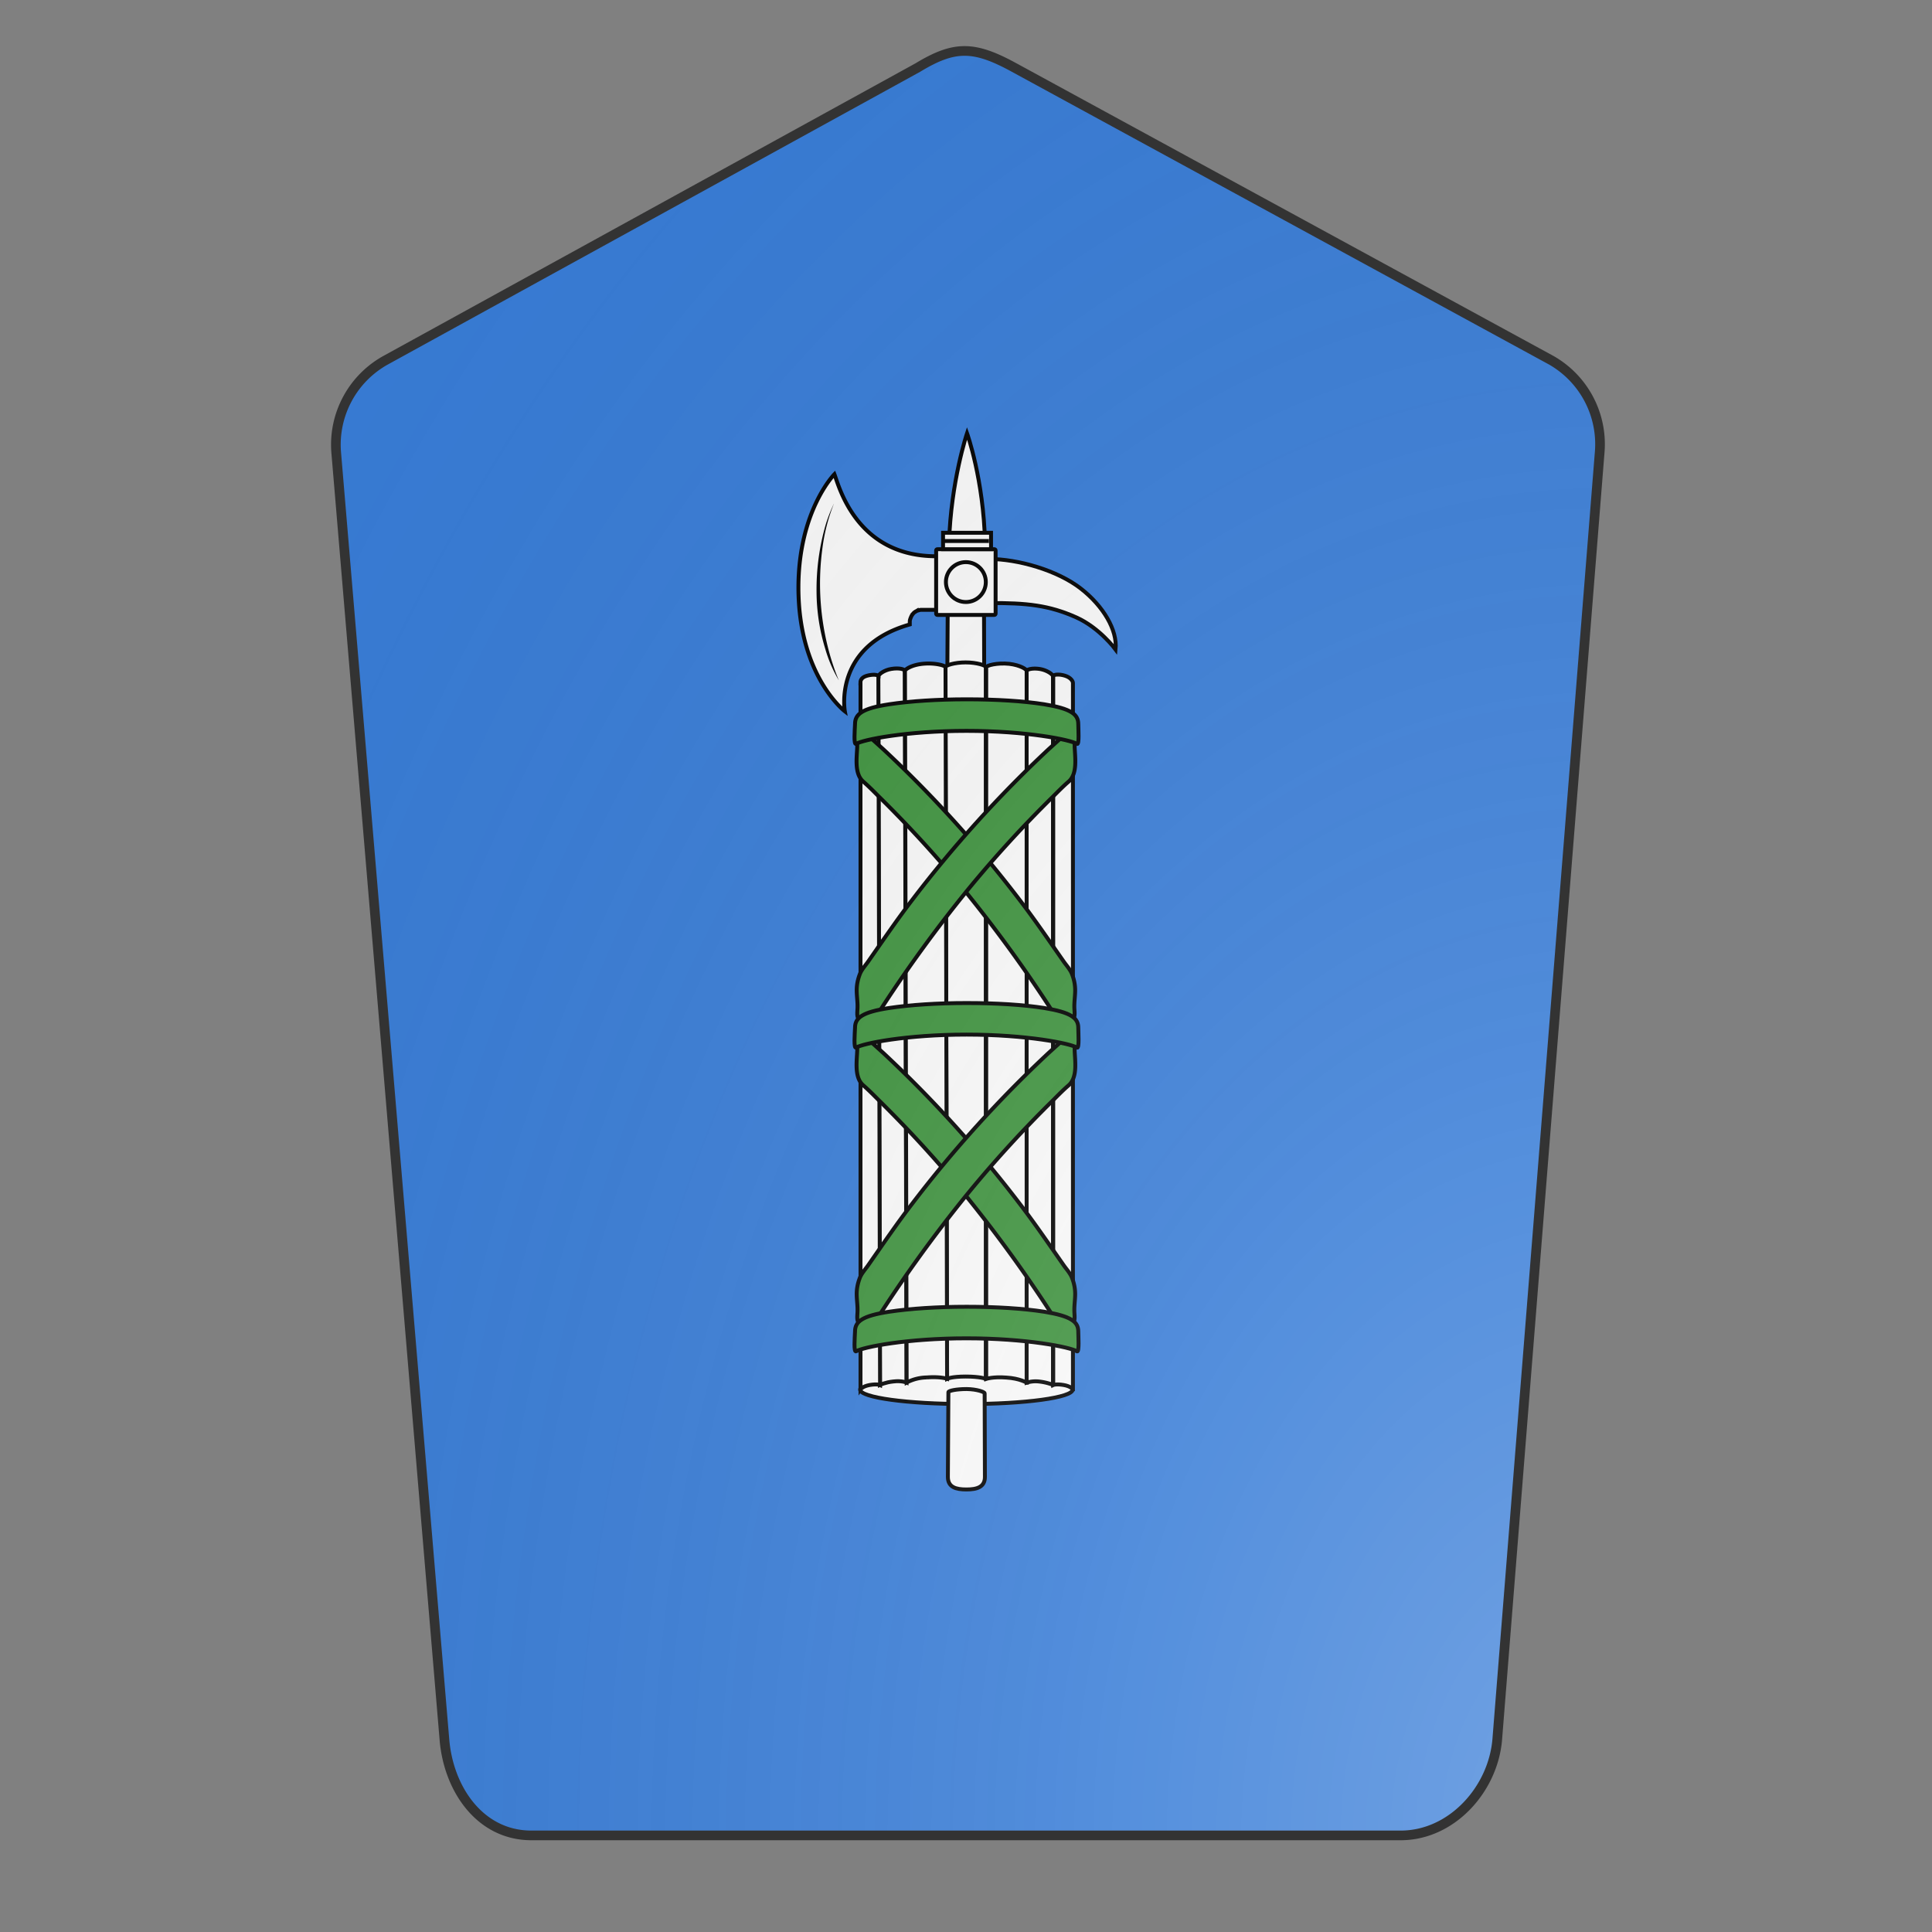 <svg xmlns="http://www.w3.org/2000/svg" id="provinceCOA171" width="200" height="200" viewBox="0 0 200 200">
        <rect x="0" y="0" width="200" height="200" fill="#808080" stroke="none"/>
        <defs><clipPath id="pavise_provinceCOA171"><path d="M95 7L39.9 37.3a10 10 0 00-5.1 9.5L46 180c.4 5.2 3.7 10 9 10h90c5.3 0 9.6-4.8 10-10l10.6-133.2a10 10 0 00-5-9.5L105 7c-4.2-2.3-6.2-2.3-10 0z"></path></clipPath><g id="fasces_provinceCOA171" stroke-width=".3"><path d="M101.38 72.45l.02 6.41c0 .79-.63.96-1.42.96-.78 0-1.42-.16-1.42-.96l.04-6.5c0-.11.61-.24 1.4-.24.77 0 1.38.22 1.38.33z"></path><ellipse cx="100.03" cy="132.48" rx="8.15" ry="1.11"></ellipse><path d="M101.53 131.65s-.48-.17-1.55-.17-1.43.17-1.43.17l-.13-54.57c0-.13.7-.36 1.55-.36.86 0 1.55.23 1.55.36v54.57z"></path><path d="M104.65 131.95s-.54-.33-1.55-.39c-1.02-.08-1.55.1-1.55.1V77.09c0-.13.84-.36 1.77-.26.85.1 1.35.43 1.35.56v54.56z"></path><path d="M106.69 132.13s-.43-.19-1.02-.26a2.35 2.35 0 00-1.02.08V77.39c0-.13.44-.26 1.04-.16.55.1.98.42.98.56v54.34z"></path><path d="M108.19 132.45c0 .01-.16-.23-.7-.32-.59-.1-.8 0-.8 0V77.78c0-.14.45-.18.9-.04.45.14.61.42.61.56v54.15z"></path><path d="M93.29 77.78c0-.14.43-.47.98-.56.6-.1 1.04.02 1.04.16l.13 54.56s-.38-.16-1.02-.08c-.59.06-1.02.26-1.02.26l-.13-54.33h.02z"></path><path d="M91.9 78.31c0-.14.02-.42.48-.56.44-.13.9-.1.9.04l.13 54.34s-.21-.1-.8 0c-.54.1-.7.33-.7.33V78.31z"></path><path d="M95.31 77.39c0-.13.5-.47 1.35-.56.93-.1 1.77.13 1.77.26l.12 54.56s-.54-.18-1.55-.1a3.47 3.47 0 00-1.55.39l-.13-54.55z"></path><path d="M101.43 132.77l.02 6.41c0 .79-.63.96-1.42.96-.78 0-1.42-.16-1.42-.96l.04-6.5c0-.11.61-.24 1.4-.24.77.01 1.38.22 1.38.33z"></path><path d="M97.71 68.58c-6.14 0-7.46-5.42-7.8-6.29 0 0-2.76 2.8-2.76 8.69 0 6.77 3.56 9.49 3.56 9.49s-.92-4.99 4.98-6.66v-.18-.04-.04l.01-.07.01-.04.02-.06.02-.06.03-.07.02-.05.02-.04.03-.05.04-.06.04-.05.03-.04.03-.03.03-.03.03-.02a.14.14 0 01.04-.03l.03-.02a.08.08 0 01.04-.02l.05-.03a.49.49 0 01.07-.03l.04-.01.04-.01.07-.02.03-.01.06-.01h1.24"></path><path d="M101.77 72.17c2.89-.02 4.6.17 6.67 1.09 1.8.8 3.03 2.47 3.03 2.47.15-1.5-.95-3.33-2.65-4.66-1.81-1.42-4.86-2.28-7.05-2.28"></path><path d="M101.46 67.56c-.11-4.87-1.38-8.41-1.38-8.41s-1.24 3.68-1.38 8.41"></path><path fill="#000" stroke="none" d="M89.88 64.53a13.87 13.87 0 00-.88 3.36 20.08 20.08 0 00.66 8.57c.17.55.36 1.1.59 1.64a10.37 10.37 0 01-1.04-2.41 15.15 15.15 0 01-.67-4.33 17.85 17.85 0 01.7-5.2 11.62 11.62 0 01.64-1.63z"></path><path d="M102.17 73.08h-4.36c-.06 0-.1-.04-.1-.1v-4.84c0-.06.04-.1.1-.1h4.36c.06 0 .1.04.1.1v4.84c0 .06-.04.1-.1.1z"></path><circle cx="99.99" cy="70.56" r="1.53"></circle><rect width="3.68" height="1.26" x="98.24" y="66.78"></rect><line x1="98.23" x2="101.76" y1="67.41" y2="67.41"></line><g fill="#3e933e"><path d="M107.38 104.66c.36-.23.87-.38.94-.85.02-.19 0-.38-.01-.56-.02-.44.05-.87.06-1.31.01-.45-.07-.87-.23-1.29-.13-.36-.43-.68-.64-.98-1.12-1.6-2.22-3.22-3.42-4.78a92.86 92.86 0 00-10.4-11.49c-.41-.37-.81-.74-1.23-1.1-.11-.1-.38-.44-.54-.44-.24 0-.23.24-.23.39.01.3-.02.59-.02.88-.02.82-.25 2.1.45 2.72.42.36.81.76 1.21 1.16a90.42 90.42 0 016.51 7.12 105.5 105.5 0 016.52 8.92l1.03 1.61z"></path><path d="M92.61 104.66c-.36-.23-.87-.38-.94-.85-.02-.19 0-.38.01-.56.02-.44-.05-.87-.06-1.31-.01-.45.07-.87.23-1.29.13-.36.43-.68.64-.98 1.12-1.6 2.22-3.22 3.42-4.78a92.86 92.86 0 0110.4-11.49c.41-.37.81-.74 1.23-1.1.11-.1.38-.44.54-.44.24 0 .23.24.23.39-.01.3.02.59.02.88.02.82.25 2.1-.45 2.72-.42.36-.81.76-1.21 1.16a90.42 90.42 0 00-6.51 7.12 105.5 105.5 0 00-6.52 8.92l-1.03 1.61z"></path><path d="M91.57 82.97c.49-.32 3.87-1 8.47-1 4.6 0 7.98.68 8.47 1 .19.1.1-1.18.1-1.52 0-.75-.54-1.18-2.62-1.52-1.59-.25-3.7-.38-5.94-.38-2.23 0-4.35.14-5.94.38-2.09.32-2.62.76-2.62 1.52-.02.48-.11 1.6.08 1.52z"></path><path d="M107.38 127.95c.36-.23.87-.38.94-.85.02-.19 0-.38-.01-.56-.02-.44.05-.87.06-1.31.01-.45-.07-.87-.23-1.29-.13-.36-.43-.68-.64-.98-1.12-1.6-2.22-3.22-3.42-4.78a92.86 92.86 0 00-10.4-11.49c-.41-.37-.81-.74-1.23-1.1-.11-.1-.38-.44-.54-.44-.24 0-.23.24-.23.39.01.3-.02.59-.02.88-.02.82-.25 2.1.45 2.72.42.36.81.76 1.21 1.16a90.42 90.42 0 016.51 7.12 105.5 105.5 0 016.52 8.92l1.03 1.61z"></path><path d="M92.61 127.95c-.36-.23-.87-.38-.94-.85-.02-.19 0-.38.01-.56.02-.44-.05-.87-.06-1.31-.01-.45.07-.87.23-1.29.13-.36.43-.68.64-.98 1.12-1.6 2.22-3.22 3.42-4.78a92.86 92.86 0 0110.4-11.49c.41-.37.81-.74 1.23-1.1.11-.1.38-.44.54-.44.24 0 .23.24.23.39-.01.3.02.59.02.88.02.82.25 2.1-.45 2.72-.42.36-.81.76-1.21 1.16a90.42 90.42 0 00-6.51 7.12 105.5 105.5 0 00-7.55 10.53z"></path><path d="M91.57 106.26c.49-.32 3.87-1 8.47-1 4.6 0 7.98.68 8.47 1 .19.1.1-1.18.1-1.52 0-.75-.54-1.18-2.62-1.52-1.59-.25-3.7-.38-5.94-.38-2.23 0-4.35.14-5.94.38-2.09.32-2.62.76-2.62 1.52-.02.48-.11 1.6.08 1.52z"></path><path d="M91.57 129.55c.49-.32 3.87-1 8.47-1 4.6 0 7.98.68 8.47 1 .19.1.1-1.18.1-1.52 0-.75-.54-1.18-2.62-1.52-1.59-.25-3.7-.38-5.94-.38-2.23 0-4.35.14-5.94.38-2.09.32-2.62.76-2.62 1.52-.02.48-.11 1.6.08 1.52z"></path></g></g><radialGradient id="backlight_provinceCOA171" cx="100%" cy="100%" r="150%"><stop stop-color="#fff" stop-opacity=".3" offset="0"></stop><stop stop-color="#fff" stop-opacity=".15" offset=".25"></stop><stop stop-color="#000" stop-opacity="0" offset="1"></stop></radialGradient></defs>
        <g clip-path="url(#pavise_provinceCOA171)"><rect x="0" y="0" width="200" height="200" fill="#377cd7"></rect><g fill="#fafafa" stroke="#000"><use href="#fasces_provinceCOA171" transform="translate(-35 -35) scale(1.35)"></use></g></g>
        <path d="M95 7L39.9 37.3a10 10 0 00-5.1 9.5L46 180c.4 5.2 3.7 10 9 10h90c5.3 0 9.6-4.8 10-10l10.6-133.2a10 10 0 00-5-9.5L105 7c-4.2-2.3-6.2-2.3-10 0z" fill="url(#backlight_provinceCOA171)" stroke="#333"></path></svg>